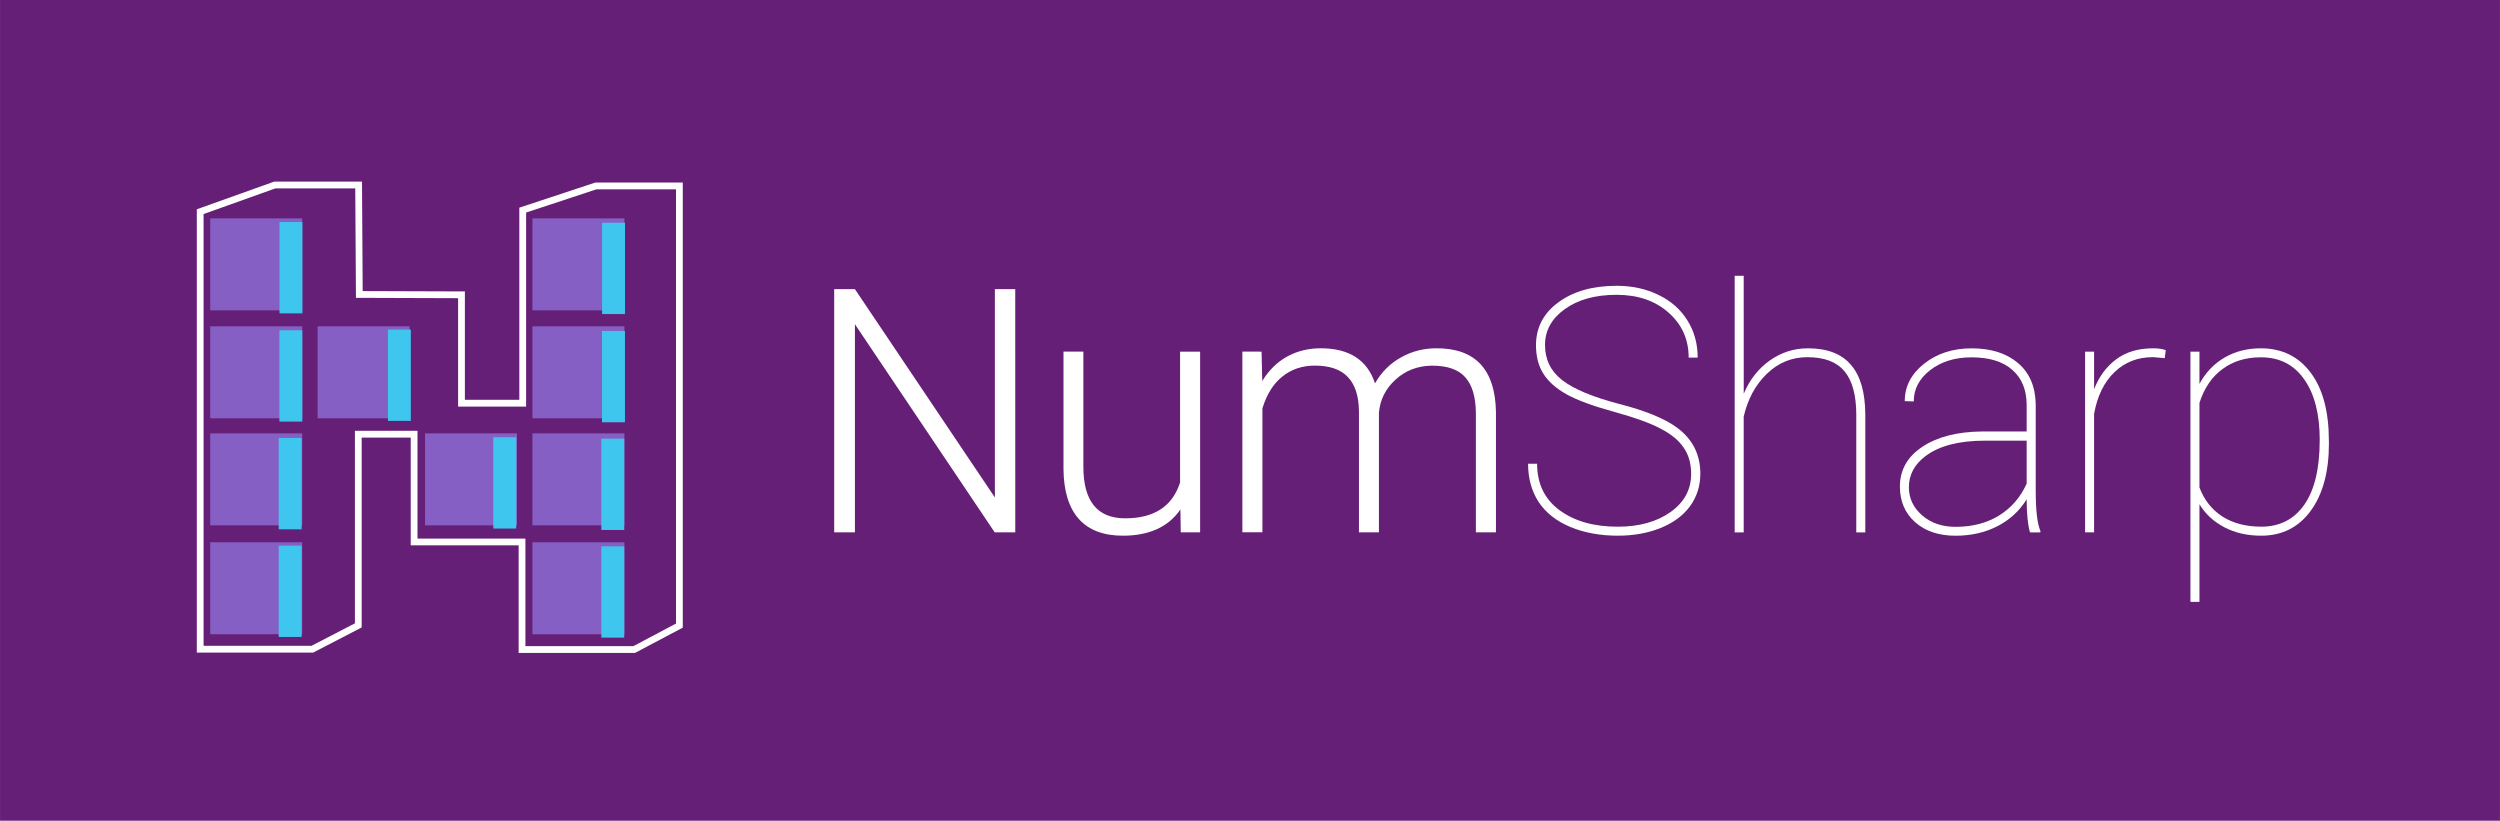 <?xml version="1.0" encoding="UTF-8" standalone="no"?>
<!-- Created with Inkscape (http://www.inkscape.org/) -->

<svg
   xmlns:dc="http://purl.org/dc/elements/1.1/"
   xmlns:cc="http://creativecommons.org/ns#"
   xmlns:rdf="http://www.w3.org/1999/02/22-rdf-syntax-ns#"
   xmlns:svg="http://www.w3.org/2000/svg"
   xmlns="http://www.w3.org/2000/svg"
   xmlns:sodipodi="http://sodipodi.sourceforge.net/DTD/sodipodi-0.dtd"
   xmlns:inkscape="http://www.inkscape.org/namespaces/inkscape"
   width="292.317"
   height="95.964"
   viewBox="0 0 77.342 25.391"
   version="1.1"
   id="svg8"
   sodipodi:docname="numsharp.logo.svg"
   inkscape:export-filename="numpy.net.logo512.png"
   inkscape:export-xdpi="175.06477"
   inkscape:export-ydpi="175.06477"
   inkscape:version="0.92.3 (2405546, 2018-03-11)">
  <defs
     id="defs2">
    <inkscape:perspective
       sodipodi:type="inkscape:persp3d"
       inkscape:vp_x="0 : 17.639789 : 1"
       inkscape:vp_y="0 : 999.99999 : 0"
       inkscape:vp_z="35.279577 : 17.639789 : 1"
       inkscape:persp3d-origin="17.639789 : 11.759859 : 1"
       id="perspective1831" />
  </defs>
  <sodipodi:namedview
     id="base"
     pagecolor="#ffffff"
     bordercolor="#666666"
     borderopacity="1.0"
     inkscape:pageopacity="0.0"
     inkscape:pageshadow="2"
     inkscape:zoom="2.8"
     inkscape:cx="100.88765"
     inkscape:cy="33.707153"
     inkscape:document-units="mm"
     inkscape:current-layer="layer1"
     showgrid="false"
     inkscape:snap-global="false"
     showguides="true"
     inkscape:guide-bbox="true"
     inkscape:window-width="1920"
     inkscape:window-height="1017"
     inkscape:window-x="-8"
     inkscape:window-y="-8"
     inkscape:window-maximized="1"
     units="px"
     fit-margin-top="0"
     fit-margin-left="0"
     fit-margin-right="0"
     fit-margin-bottom="0">
    <sodipodi:guide
       position="26.044,64.324"
       orientation="0,1"
       id="guide1021"
       inkscape:locked="false" />
  </sodipodi:namedview>
  <g
     inkscape:label="Layer 1"
     inkscape:groupmode="layer"
     id="layer1"
     transform="translate(-1.879,-355.738)">
    <g
       id="g937">
      <rect
         inkscape:export-ydpi="368"
         inkscape:export-xdpi="368"
         inkscape:export-filename=".\g6243-6.png"
         y="355.738"
         x="1.879"
         height="25.391"
         width="77.342"
         id="rect1330-0-7"
         style="opacity:1;vector-effect:none;fill:#661f76;fill-opacity:1;fill-rule:nonzero;stroke:none;stroke-width:0.163;stroke-linecap:butt;stroke-linejoin:miter;stroke-miterlimit:4;stroke-dasharray:none;stroke-dashoffset:0;stroke-opacity:1" />
      <g
         id="g1336">
        <g
           transform="matrix(1.519,0,0,1.519,5.998,-73.054)"
           id="g6243-6-1"
           inkscape:export-filename=".\g6243-6.png"
           inkscape:export-xdpi="368"
           inkscape:export-ydpi="368">
          <rect
             y="284.3"
             x="-5.1437475e-008"
             height="12.7"
             width="12.7"
             id="rect6041-70-2"
             style="opacity:1;vector-effect:none;fill:none;fill-opacity:1;fill-rule:nonzero;stroke:none;stroke-width:0.446;stroke-linecap:butt;stroke-linejoin:miter;stroke-miterlimit:4;stroke-dasharray:none;stroke-dashoffset:0;stroke-opacity:1" />
          <g
             transform="translate(0.187,0.14)"
             id="g6208-3-4">
            <path
               sodipodi:nodetypes="ccccccccccccccccccccc"
               style="opacity:1;vector-effect:none;fill:#661f76;fill-opacity:1;fill-rule:nonzero;stroke:#ffffff;stroke-width:0.138;stroke-linecap:butt;stroke-linejoin:miter;stroke-miterlimit:4;stroke-dasharray:none;stroke-dashoffset:0;stroke-opacity:1"
               d="m 2.696,285.914 -1.518,0.543 v 8.911 h 2.284 l 0.936,-0.485 v -3.894 h 1.137 v 2.195 h 2.198 v 2.191 h 2.284 l 0.921,-0.488 v -8.954 H 9.236 l -1.489,0.492 v 3.933 H 6.5 v -2.208 l -2.081,-0.007 -0.014,-2.229 z"
               id="rect4571-6-0-9-1-9-1-1-1"
               inkscape:connector-curvature="0" />
            <g
               id="g5024-0-7"
               transform="matrix(0.843,0,0,0.843,-14.714,31.828)">
              <g
                 transform="translate(-0.038,-0.083)"
                 id="g4992-3-7">
                <path
                   style="opacity:1;vector-effect:none;fill:#865fc5;fill-opacity:1;fill-rule:nonzero;stroke:#661f76;stroke-width:0.04;stroke-linecap:butt;stroke-linejoin:miter;stroke-miterlimit:4;stroke-dasharray:none;stroke-dashoffset:0;stroke-opacity:1"
                   d="m 19.112,310.101 h 2.262 v 2.262 h -2.262 z"
                   id="rect4573-79-7-2-0-5-7-9-5"
                   inkscape:connector-curvature="0" />
                <path
                   style="opacity:1;vector-effect:none;fill:#865fc5;fill-opacity:1;fill-rule:nonzero;stroke:#661f76;stroke-width:0.04;stroke-linecap:butt;stroke-linejoin:miter;stroke-miterlimit:4;stroke-dasharray:none;stroke-dashoffset:0;stroke-opacity:1"
                   d="m 19.112,307.47 h 2.262 v 2.262 h -2.262 z"
                   id="rect4573-7-4-2-9-9-3-85-98"
                   inkscape:connector-curvature="0" />
                <path
                   style="opacity:1;vector-effect:none;fill:#865fc5;fill-opacity:1;fill-rule:nonzero;stroke:#661f76;stroke-width:0.04;stroke-linecap:butt;stroke-linejoin:miter;stroke-miterlimit:4;stroke-dasharray:none;stroke-dashoffset:0;stroke-opacity:1"
                   d="m 19.112,304.884 h 2.262 v 2.262 h -2.262 z"
                   id="rect4573-0-7-1-8-7-7-4-5"
                   inkscape:connector-curvature="0" />
                <path
                   style="opacity:1;vector-effect:none;fill:#865fc5;fill-opacity:1;fill-rule:nonzero;stroke:#661f76;stroke-width:0.04;stroke-linecap:butt;stroke-linejoin:miter;stroke-miterlimit:4;stroke-dasharray:none;stroke-dashoffset:0;stroke-opacity:1"
                   d="m 21.707,304.884 h 2.262 v 2.262 h -2.262 z"
                   id="rect4573-44-3-5-7-4-0-27-4"
                   inkscape:connector-curvature="0" />
                <path
                   style="opacity:1;vector-effect:none;fill:#865fc5;fill-opacity:1;fill-rule:nonzero;stroke:#661f76;stroke-width:0.04;stroke-linecap:butt;stroke-linejoin:miter;stroke-miterlimit:4;stroke-dasharray:none;stroke-dashoffset:0;stroke-opacity:1"
                   d="m 24.302,307.47 h 2.262 v 2.262 h -2.262 z"
                   id="rect4573-6-5-1-3-9-9-3-1"
                   inkscape:connector-curvature="0" />
                <path
                   style="opacity:1;vector-effect:none;fill:#865fc5;fill-opacity:1;fill-rule:nonzero;stroke:#661f76;stroke-width:0.04;stroke-linecap:butt;stroke-linejoin:miter;stroke-miterlimit:4;stroke-dasharray:none;stroke-dashoffset:0;stroke-opacity:1"
                   d="m 26.897,310.101 h 2.262 v 2.262 h -2.262 z"
                   id="rect4573-8-0-6-1-6-5-4-03"
                   inkscape:connector-curvature="0" />
                <path
                   style="opacity:1;vector-effect:none;fill:#865fc5;fill-opacity:1;fill-rule:nonzero;stroke:#661f76;stroke-width:0.04;stroke-linecap:butt;stroke-linejoin:miter;stroke-miterlimit:4;stroke-dasharray:none;stroke-dashoffset:0;stroke-opacity:1"
                   d="m 26.897,307.47 h 2.262 v 2.262 h -2.262 z"
                   id="rect4573-1-2-9-2-6-8-1-6"
                   inkscape:connector-curvature="0" />
                <path
                   style="opacity:1;vector-effect:none;fill:#865fc5;fill-opacity:1;fill-rule:nonzero;stroke:#661f76;stroke-width:0.04;stroke-linecap:butt;stroke-linejoin:miter;stroke-miterlimit:4;stroke-dasharray:none;stroke-dashoffset:0;stroke-opacity:1"
                   d="m 26.897,304.884 h 2.262 v 2.262 h -2.262 z"
                   id="rect4573-2-7-5-8-4-1-2-5"
                   inkscape:connector-curvature="0" />
                <path
                   style="opacity:1;vector-effect:none;fill:#865fc5;fill-opacity:1;fill-rule:nonzero;stroke:#661f76;stroke-width:0.04;stroke-linecap:butt;stroke-linejoin:miter;stroke-miterlimit:4;stroke-dasharray:none;stroke-dashoffset:0;stroke-opacity:1"
                   d="m 26.897,302.276 h 2.262 v 2.262 h -2.262 z"
                   id="rect4573-9-0-6-7-3-7-4-7"
                   inkscape:connector-curvature="0" />
                <path
                   style="opacity:1;vector-effect:none;fill:#865fc5;fill-opacity:1;fill-rule:nonzero;stroke:#661f76;stroke-width:0.04;stroke-linecap:butt;stroke-linejoin:miter;stroke-miterlimit:4;stroke-dasharray:none;stroke-dashoffset:0;stroke-opacity:1"
                   d="m 19.112,302.276 h 2.262 v 2.262 h -2.262 z"
                   id="rect4573-35-8-2-1-3-4-2"
                   inkscape:connector-curvature="0" />
              </g>
            </g>
          </g>
        </g>
        <rect
           style="opacity:1;vector-effect:none;fill:#3fc6ee;fill-opacity:1;fill-rule:nonzero;stroke:none;stroke-width:0.132;stroke-linecap:butt;stroke-linejoin:miter;stroke-miterlimit:4;stroke-dasharray:none;stroke-dashoffset:0;stroke-opacity:1"
           id="rect1213"
           width="0.709"
           height="2.825"
           x="10.525"
           y="362.608" />
        <rect
           style="opacity:1;vector-effect:none;fill:#3fc6ee;fill-opacity:1;fill-rule:nonzero;stroke:none;stroke-width:0.132;stroke-linecap:butt;stroke-linejoin:miter;stroke-miterlimit:4;stroke-dasharray:none;stroke-dashoffset:0;stroke-opacity:1"
           id="rect1213-2"
           width="0.709"
           height="2.825"
           x="10.522"
           y="365.956" />
        <rect
           style="opacity:1;vector-effect:none;fill:#3fc6ee;fill-opacity:1;fill-rule:nonzero;stroke:none;stroke-width:0.132;stroke-linecap:butt;stroke-linejoin:miter;stroke-miterlimit:4;stroke-dasharray:none;stroke-dashoffset:0;stroke-opacity:1"
           id="rect1213-5"
           width="0.709"
           height="2.825"
           x="10.501"
           y="369.288" />
        <rect
           style="opacity:1;vector-effect:none;fill:#3fc6ee;fill-opacity:1;fill-rule:nonzero;stroke:none;stroke-width:0.132;stroke-linecap:butt;stroke-linejoin:miter;stroke-miterlimit:4;stroke-dasharray:none;stroke-dashoffset:0;stroke-opacity:1"
           id="rect1213-8"
           width="0.709"
           height="2.825"
           x="10.501"
           y="372.619" />
        <rect
           style="opacity:1;vector-effect:none;fill:#3fc6ee;fill-opacity:1;fill-rule:nonzero;stroke:none;stroke-width:0.132;stroke-linecap:butt;stroke-linejoin:miter;stroke-miterlimit:4;stroke-dasharray:none;stroke-dashoffset:0;stroke-opacity:1"
           id="rect1213-1"
           width="0.709"
           height="2.825"
           x="13.879"
           y="365.934" />
        <rect
           style="opacity:1;vector-effect:none;fill:#3fc6ee;fill-opacity:1;fill-rule:nonzero;stroke:none;stroke-width:0.132;stroke-linecap:butt;stroke-linejoin:miter;stroke-miterlimit:4;stroke-dasharray:none;stroke-dashoffset:0;stroke-opacity:1"
           id="rect1213-11"
           width="0.709"
           height="2.825"
           x="20.506"
           y="362.629" />
        <rect
           style="opacity:1;vector-effect:none;fill:#3fc6ee;fill-opacity:1;fill-rule:nonzero;stroke:none;stroke-width:0.132;stroke-linecap:butt;stroke-linejoin:miter;stroke-miterlimit:4;stroke-dasharray:none;stroke-dashoffset:0;stroke-opacity:1"
           id="rect1213-2-3"
           width="0.709"
           height="2.825"
           x="20.503"
           y="365.977" />
        <rect
           style="opacity:1;vector-effect:none;fill:#3fc6ee;fill-opacity:1;fill-rule:nonzero;stroke:none;stroke-width:0.132;stroke-linecap:butt;stroke-linejoin:miter;stroke-miterlimit:4;stroke-dasharray:none;stroke-dashoffset:0;stroke-opacity:1"
           id="rect1213-5-7"
           width="0.709"
           height="2.825"
           x="20.482"
           y="369.309" />
        <rect
           style="opacity:1;vector-effect:none;fill:#3fc6ee;fill-opacity:1;fill-rule:nonzero;stroke:none;stroke-width:0.132;stroke-linecap:butt;stroke-linejoin:miter;stroke-miterlimit:4;stroke-dasharray:none;stroke-dashoffset:0;stroke-opacity:1"
           id="rect1213-8-2"
           width="0.709"
           height="2.825"
           x="20.482"
           y="372.64" />
        <rect
           style="opacity:1;vector-effect:none;fill:#3fc6ee;fill-opacity:1;fill-rule:nonzero;stroke:none;stroke-width:0.132;stroke-linecap:butt;stroke-linejoin:miter;stroke-miterlimit:4;stroke-dasharray:none;stroke-dashoffset:0;stroke-opacity:1"
           id="rect1213-1-4"
           width="0.709"
           height="2.825"
           x="17.139"
           y="369.265" />
      </g>
      <g
         id="text847"
         style="font-style:normal;font-variant:normal;font-weight:normal;font-stretch:normal;font-size:10.583px;line-height:1.25;font-family:'Roboto Light';-inkscape-font-specification:'Roboto Light, ';letter-spacing:-0.265px;word-spacing:0px;fill:#ffffff;fill-opacity:1;stroke:none;stroke-width:0.265"
         aria-label="NumSharp">
        <path
           id="path883"
           style="letter-spacing:-0.265px;fill:#ffffff;stroke-width:0.265"
           d="m 33.288,372.208 h -0.636 l -4.325,-6.439 v 6.439 h -0.641 v -7.524 h 0.641 l 4.33,6.444 v -6.444 h 0.63 z"
           inkscape:connector-curvature="0" />
        <path
           id="path885"
           style="letter-spacing:-0.265px;fill:#ffffff;stroke-width:0.265"
           d="m 38.397,371.5 q -0.558,0.811 -1.783,0.811 -0.894,0 -1.359,-0.517 -0.465,-0.522 -0.475,-1.54 v -3.638 h 0.615 v 3.561 q 0,1.597 1.292,1.597 1.344,0 1.7,-1.111 v -4.046 h 0.62 v 5.591 h -0.599 z"
           inkscape:connector-curvature="0" />
        <path
           id="path887"
           style="letter-spacing:-0.265px;fill:#ffffff;stroke-width:0.265"
           d="m 40.908,366.617 0.021,0.909 q 0.31,-0.506 0.775,-0.76 0.465,-0.253 1.034,-0.253 1.323,0 1.679,1.085 0.3,-0.522 0.801,-0.801 0.501,-0.284 1.106,-0.284 1.798,0 1.835,1.964 v 3.731 H 47.538 v -3.685 q -0.005,-0.749 -0.326,-1.111 -0.315,-0.362 -1.034,-0.362 -0.667,0.01 -1.127,0.434 -0.46,0.419 -0.512,1.023 v 3.7 H 43.921 v -3.731 q -0.005,-0.718 -0.341,-1.07 -0.331,-0.357 -1.023,-0.357 -0.584,0 -1.003,0.336 -0.419,0.331 -0.62,0.987 v 3.834 h -0.62 v -5.591 z"
           inkscape:connector-curvature="0" />
        <path
           id="path889"
           style="font-style:normal;font-variant:normal;font-weight:normal;font-stretch:normal;font-family:'Roboto Thin';-inkscape-font-specification:'Roboto Thin, ';letter-spacing:-0.265px;fill:#ffffff"
           d="m 54.198,370.404 q 0,-0.481 -0.227,-0.811 -0.222,-0.336 -0.708,-0.589 -0.481,-0.258 -1.457,-0.527 -0.977,-0.269 -1.468,-0.543 -0.486,-0.274 -0.713,-0.636 -0.227,-0.362 -0.227,-0.878 0,-0.822 0.692,-1.328 0.692,-0.512 1.804,-0.512 0.723,0 1.297,0.284 0.579,0.279 0.894,0.791 0.315,0.506 0.315,1.147 h -0.279 q 0,-0.842 -0.62,-1.39 -0.62,-0.553 -1.607,-0.553 -0.992,0 -1.607,0.444 -0.61,0.439 -0.61,1.106 0,0.677 0.532,1.09 0.532,0.413 1.757,0.734 1.225,0.315 1.793,0.734 0.723,0.532 0.723,1.426 0,0.568 -0.32,1.008 -0.32,0.434 -0.91,0.672 -0.589,0.238 -1.323,0.238 -0.816,0 -1.468,-0.269 -0.651,-0.274 -0.982,-0.775 -0.326,-0.501 -0.326,-1.183 h 0.279 q 0,0.925 0.692,1.437 0.692,0.512 1.804,0.512 0.987,0 1.628,-0.45 0.641,-0.455 0.641,-1.178 z"
           inkscape:connector-curvature="0" />
        <path
           id="path891"
           style="font-style:normal;font-variant:normal;font-weight:normal;font-stretch:normal;font-family:'Roboto Thin';-inkscape-font-specification:'Roboto Thin, ';letter-spacing:-0.265px;fill:#ffffff"
           d="m 55.825,367.919 q 0.274,-0.651 0.806,-1.028 0.532,-0.377 1.178,-0.377 0.899,0 1.333,0.512 0.439,0.506 0.444,1.535 v 3.648 h -0.279 v -3.659 q -0.005,-0.899 -0.367,-1.328 -0.362,-0.434 -1.147,-0.434 -0.723,0 -1.256,0.517 -0.527,0.512 -0.713,1.323 v 3.581 h -0.279 v -7.938 h 0.279 z"
           inkscape:connector-curvature="0" />
        <path
           id="path893"
           style="font-style:normal;font-variant:normal;font-weight:normal;font-stretch:normal;font-family:'Roboto Thin';-inkscape-font-specification:'Roboto Thin, ';letter-spacing:-0.265px;fill:#ffffff"
           d="m 64.681,372.208 q -0.103,-0.357 -0.103,-1.023 -0.331,0.537 -0.904,0.832 -0.574,0.295 -1.297,0.295 -0.775,0 -1.251,-0.419 -0.47,-0.424 -0.47,-1.101 0,-0.77 0.692,-1.23 0.698,-0.465 1.85,-0.475 h 1.38 v -0.816 q 0,-0.703 -0.444,-1.09 -0.439,-0.388 -1.261,-0.388 -0.765,0 -1.276,0.393 -0.512,0.393 -0.512,0.972 l -0.279,-0.01 q 0,-0.682 0.599,-1.158 0.599,-0.475 1.468,-0.475 0.904,0 1.437,0.455 0.532,0.45 0.548,1.271 v 2.672 q 0,0.92 0.145,1.251 v 0.046 z m -2.305,-0.171 q 0.785,0 1.349,-0.351 0.568,-0.351 0.853,-0.987 v -1.328 h -1.292 q -1.199,0 -1.835,0.475 -0.517,0.388 -0.517,0.966 0,0.512 0.408,0.868 0.408,0.357 1.034,0.357 z"
           inkscape:connector-curvature="0" />
        <path
           id="path895"
           style="font-style:normal;font-variant:normal;font-weight:normal;font-stretch:normal;font-family:'Roboto Thin';-inkscape-font-specification:'Roboto Thin, ';letter-spacing:-0.265px;fill:#ffffff"
           d="m 68.85,366.818 -0.362,-0.031 q -0.713,0 -1.194,0.465 -0.481,0.46 -0.63,1.292 v 3.664 h -0.279 v -5.591 h 0.279 v 1.163 q 0.227,-0.584 0.682,-0.925 0.455,-0.341 1.142,-0.341 0.243,0 0.393,0.057 z"
           inkscape:connector-curvature="0" />
        <path
           id="path897"
           style="font-style:normal;font-variant:normal;font-weight:normal;font-stretch:normal;font-family:'Roboto Thin';-inkscape-font-specification:'Roboto Thin, ';letter-spacing:-0.265px;fill:#ffffff"
           d="m 73.929,369.464 q 0,1.307 -0.563,2.077 -0.563,0.77 -1.535,0.77 -0.636,0 -1.132,-0.258 -0.496,-0.258 -0.775,-0.713 v 3.018 h -0.279 v -7.741 h 0.279 v 0.997 q 0.289,-0.532 0.78,-0.816 0.491,-0.284 1.116,-0.284 0.982,0 1.545,0.754 0.563,0.749 0.563,2.108 z m -0.284,-0.109 q 0,-1.204 -0.481,-1.881 -0.475,-0.682 -1.338,-0.682 -0.703,0 -1.194,0.367 -0.491,0.362 -0.708,1.044 v 2.615 q 0.217,0.579 0.708,0.899 0.496,0.315 1.204,0.315 0.858,0 1.333,-0.682 0.475,-0.682 0.475,-1.995 z"
           inkscape:connector-curvature="0" />
      </g>
    </g>
  </g>
</svg>
